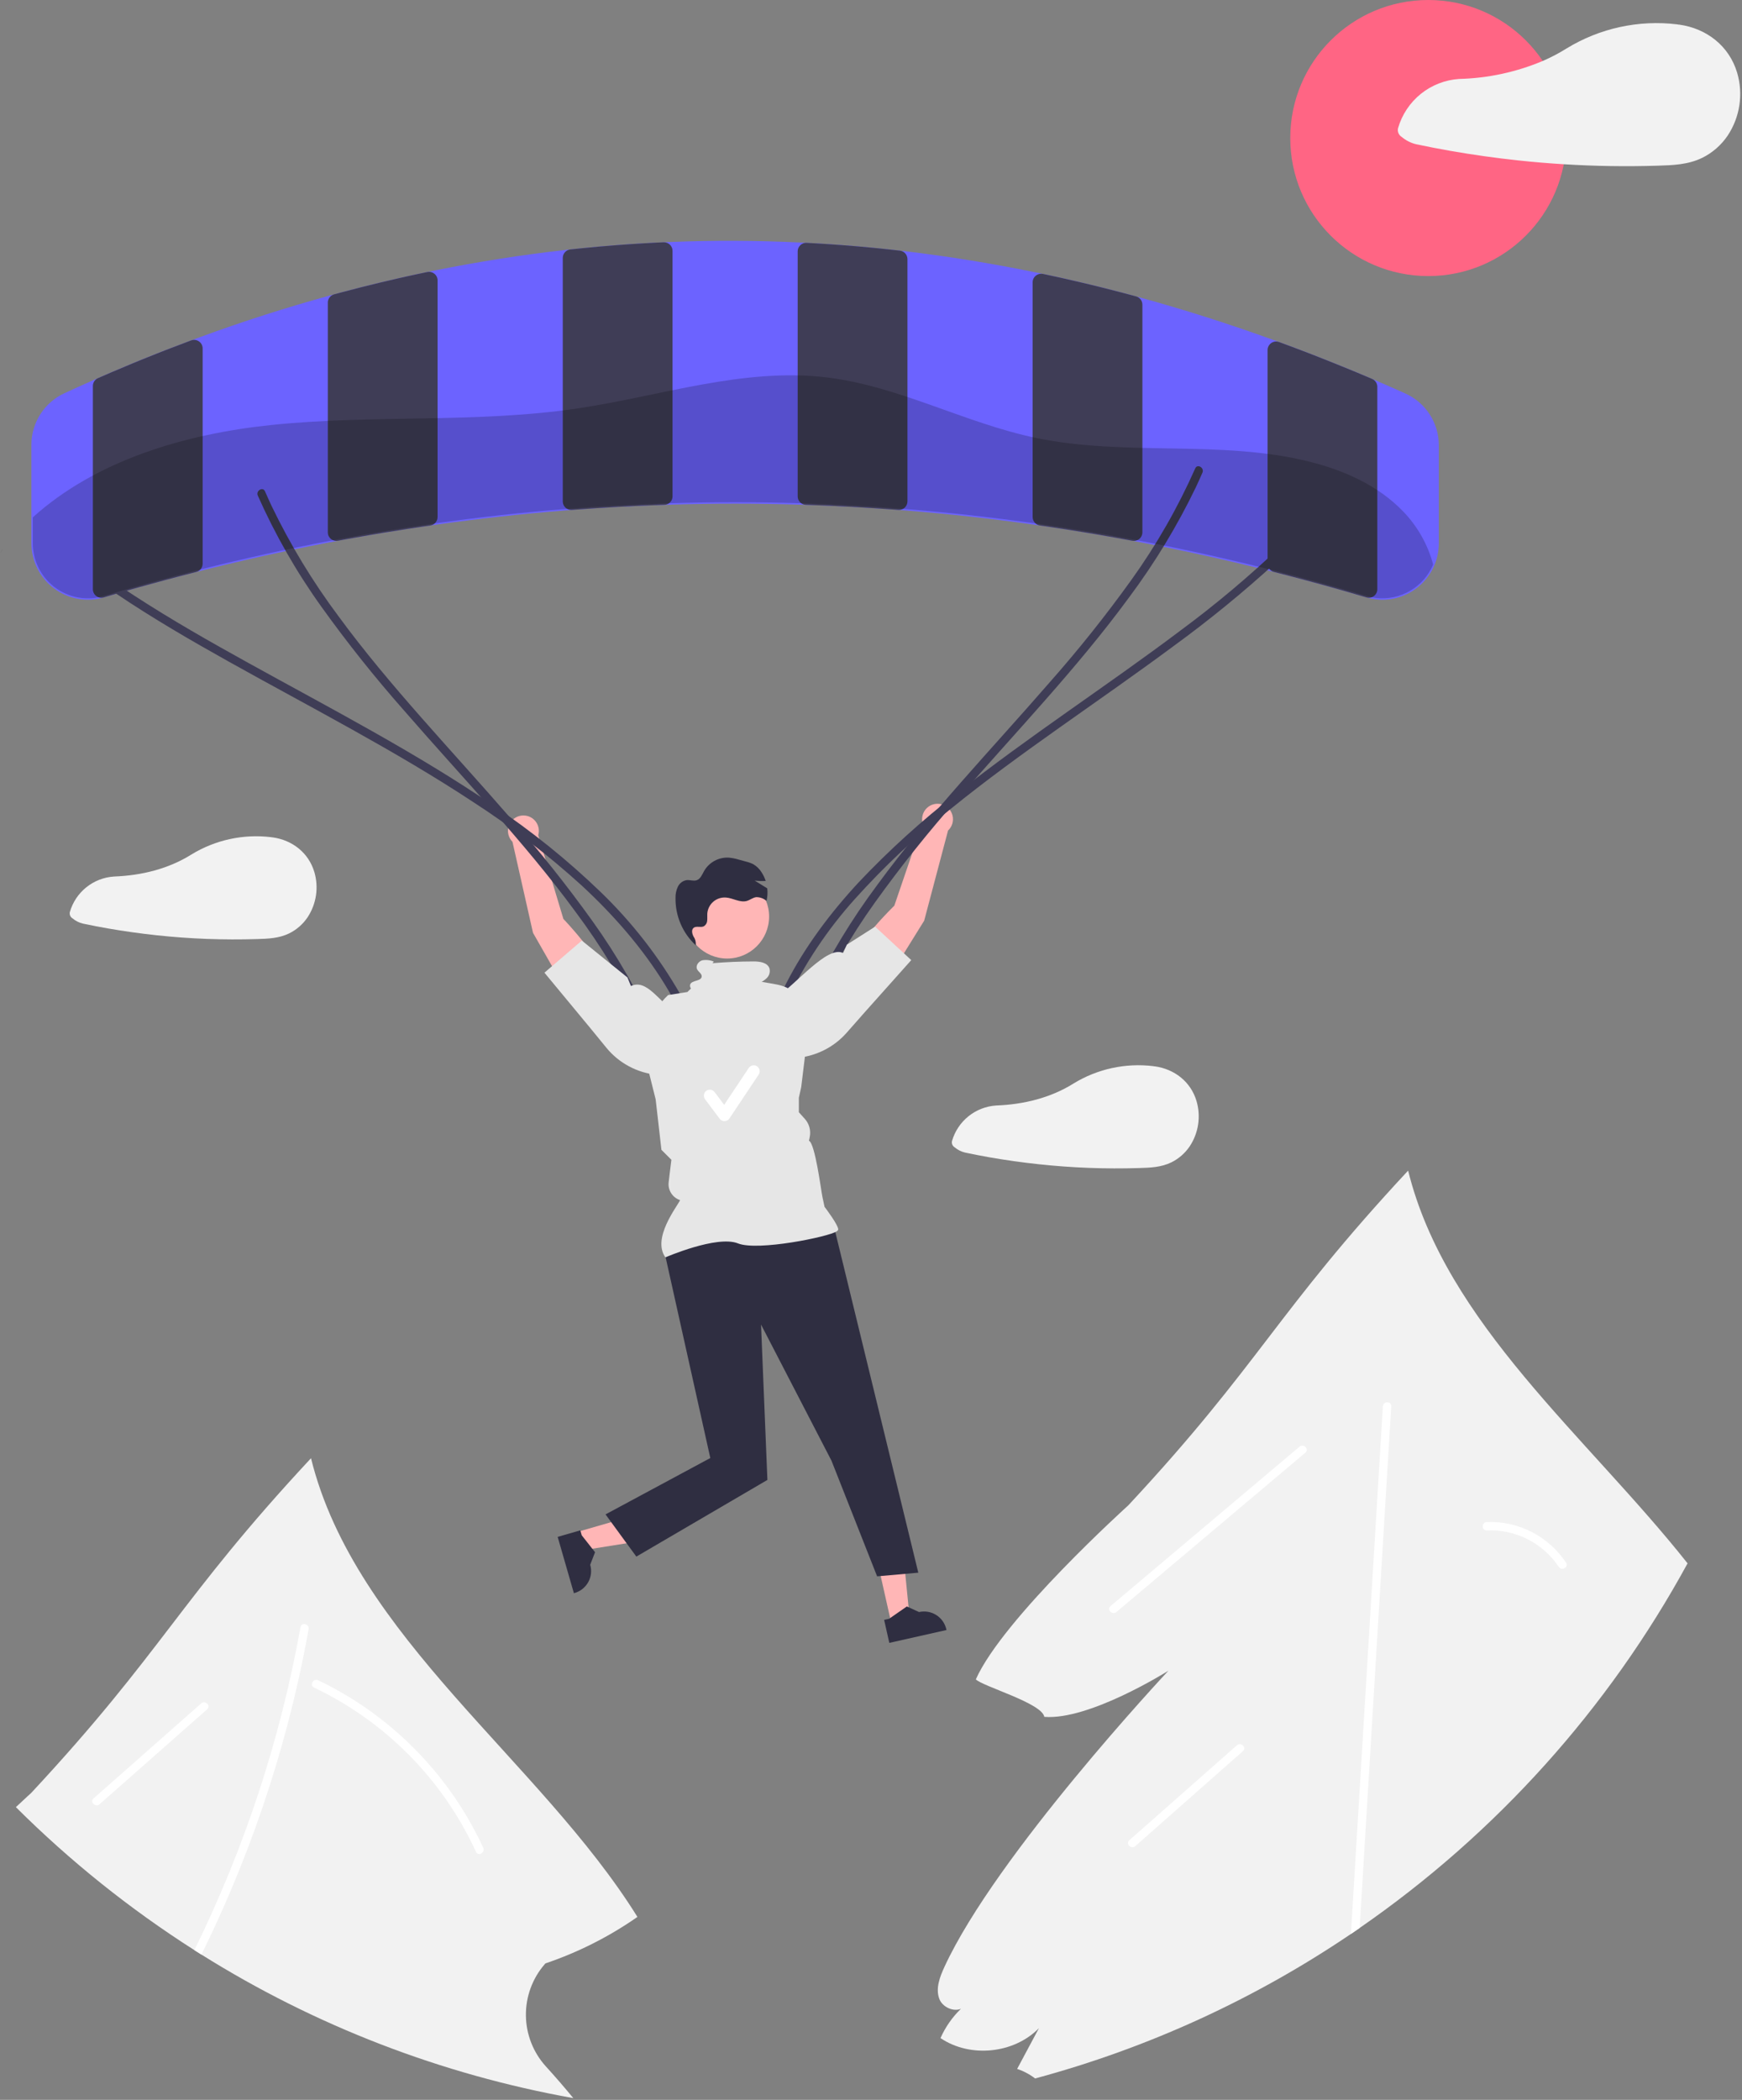 <svg width="624" height="752" viewBox="0 0 624 752" fill="none" xmlns="http://www.w3.org/2000/svg">
<rect x="0" y="0" width="624" height="752" fill="#808080" stroke="none"/>
<g id="undraw_air_support_re_nybl 1" clip-path="url(#clip0_1_44)">
<path id="Vector" d="M511.616 98.864C538.917 98.864 561.048 76.733 561.048 49.432C561.048 22.131 538.917 0 511.616 0C484.316 0 462.184 22.131 462.184 49.432C462.184 76.733 484.316 98.864 511.616 98.864Z" fill="#FF6584"/>
<g id="top-cloud">
<path id="Vector_2" d="M622.257 26.027C619.397 16.447 611.317 10.197 601.557 8.827C601.457 8.817 601.347 8.837 601.247 8.827C601.11 8.783 600.969 8.75 600.827 8.727C587.001 7.045 573.013 10.09 561.137 17.367C558.42 19.065 555.578 20.556 552.637 21.827C543.206 25.803 533.118 27.987 522.887 28.267C522.807 28.267 522.727 28.277 522.647 28.277C517.636 28.61 512.85 30.48 508.94 33.631C505.031 36.782 502.187 41.062 500.797 45.887C500.65 46.477 500.694 47.099 500.925 47.662C501.155 48.224 501.559 48.699 502.077 49.017C503.57 50.282 505.336 51.183 507.237 51.647C511.347 52.517 515.467 53.314 519.597 54.037C527.667 55.447 535.777 56.587 543.927 57.457C549.327 58.037 554.737 58.49 560.157 58.817C571.337 59.517 582.567 59.687 593.767 59.337C599.307 59.167 604.647 58.987 609.727 56.537C613.42 54.715 616.574 51.961 618.877 48.547C621.05 45.267 622.478 41.552 623.062 37.661C623.646 33.771 623.371 29.8 622.257 26.027V26.027Z" fill="#F2F2F2"/>
</g>
<g id="right-cloud">
<path id="Vector_3" d="M428.597 394.277C426.537 387.377 420.717 382.867 413.677 381.877C413.597 381.867 413.527 381.887 413.447 381.877C413.348 381.848 413.248 381.825 413.147 381.807C403.177 380.589 393.089 382.785 384.527 388.037C376.277 393.187 366.667 395.517 356.947 395.897C356.89 395.896 356.833 395.899 356.777 395.907C353.166 396.148 349.717 397.495 346.899 399.766C344.081 402.036 342.03 405.12 341.027 408.597C340.919 409.023 340.951 409.471 341.116 409.878C341.282 410.285 341.573 410.628 341.947 410.857C343.021 411.771 344.295 412.419 345.667 412.747C348.627 413.377 351.607 413.947 354.587 414.477C360.397 415.487 366.257 416.307 372.127 416.937C384.058 418.22 396.063 418.674 408.057 418.297C412.047 418.177 415.897 418.047 419.557 416.277C422.223 414.964 424.502 412.979 426.167 410.517C427.732 408.151 428.76 405.471 429.18 402.666C429.599 399.861 429.4 396.998 428.597 394.277V394.277Z" fill="#F2F2F2"/>
</g>
<g id="left-cloud">
<path id="Vector_4" d="M112.597 312.277C110.537 305.377 104.717 300.867 97.677 299.877C97.597 299.867 97.527 299.887 97.447 299.877C97.349 299.848 97.248 299.825 97.147 299.807C87.177 298.589 77.089 300.785 68.527 306.037C60.277 311.187 50.667 313.517 40.947 313.897C40.89 313.896 40.833 313.899 40.777 313.907C37.166 314.148 33.717 315.495 30.899 317.766C28.081 320.036 26.03 323.12 25.027 326.597C24.919 327.023 24.951 327.471 25.116 327.878C25.282 328.285 25.573 328.628 25.947 328.857C27.021 329.771 28.296 330.419 29.667 330.747C32.627 331.377 35.607 331.947 38.587 332.477C44.397 333.487 50.257 334.307 56.127 334.937C68.058 336.22 80.063 336.674 92.057 336.297C96.047 336.177 99.897 336.047 103.557 334.277C106.224 332.964 108.502 330.979 110.167 328.517C111.732 326.151 112.76 323.471 113.18 320.666C113.599 317.861 113.401 314.997 112.597 312.277V312.277Z" fill="#F2F2F2"/>
</g>
<path id="Vector_5" d="M195.524 740.004C198.904 743.714 202.184 747.504 205.364 751.374C158.083 742.916 112.862 725.468 72.154 699.974C71.304 699.444 70.464 698.914 69.624 698.374C46.525 683.662 25.087 666.492 5.684 647.164C9.084 643.974 11.184 642.074 11.184 642.074C58.634 591.114 63.954 573.174 111.404 522.214C127.184 586.154 193.534 630.574 228.334 686.484C218.187 693.565 207.086 699.171 195.364 703.134C195.284 703.224 195.204 703.324 195.124 703.414C190.707 708.508 188.309 715.043 188.383 721.785C188.456 728.527 190.997 735.008 195.524 740.004Z" fill="#F2F2F2"/>
<path id="Vector_6" d="M604.504 559.864C576.088 611.965 535.859 656.684 487.044 690.434C486.004 691.154 484.964 691.874 483.914 692.584C449.338 715.993 411.105 733.482 370.784 744.334C368.848 742.843 366.674 741.691 364.354 740.924V740.904C366.954 736.044 369.554 731.184 372.154 726.324C363.174 735.484 347.514 737.054 336.894 729.874C338.64 725.93 341.133 722.361 344.234 719.364C341.634 720.554 337.594 718.834 336.474 715.834C335.064 712.084 336.664 707.934 338.344 704.294C356.874 664.214 417.584 599.324 418.534 598.314C417.884 598.714 390.164 616.124 374.084 614.834C373.264 609.914 351.934 603.904 349.554 601.404C359.244 579.614 404.184 539.074 404.184 539.074C451.634 488.114 456.954 470.174 504.404 419.214C517.904 473.914 568.404 514.324 604.504 559.864Z" fill="#F2F2F2"/>
<g id="guy">
<path id="Vector_7" d="M201.815 329.092C201.815 329.092 215.686 343.426 216.917 351.507L204.85 358.457L190.923 334.051L183.577 301.471C182.887 300.78 182.392 299.919 182.143 298.975C181.893 298.032 181.898 297.039 182.156 296.097C182.414 295.155 182.917 294.299 183.613 293.615C184.309 292.93 185.174 292.442 186.12 292.2C187.066 291.958 188.059 291.971 188.998 292.237C189.938 292.502 190.79 293.012 191.469 293.714C192.148 294.416 192.629 295.285 192.863 296.232C193.098 297.18 193.077 298.173 192.804 299.11L201.815 329.092Z" fill="#FFB6B6"/>
<path id="Vector_8" d="M330.468 294.722C330.229 293.775 330.245 292.782 330.515 291.844C330.784 290.905 331.297 290.055 332.001 289.379C332.706 288.703 333.576 288.225 334.525 287.994C335.474 287.763 336.467 287.788 337.403 288.064C338.339 288.341 339.185 288.861 339.856 289.571C340.526 290.281 340.997 291.155 341.22 292.106C341.443 293.056 341.411 294.049 341.126 294.983C340.842 295.917 340.315 296.759 339.6 297.423L331.051 329.708L316.228 353.581L304.427 346.188C305.958 338.158 320.351 324.349 320.351 324.349L330.468 294.722Z" fill="#FFB6B6"/>
<path id="Vector_9" d="M503.387 140.907C499.857 139.317 496.387 137.787 493.067 136.377C492.567 136.167 492.067 135.947 491.567 135.737L491.507 135.707C488.517 134.427 485.52 133.174 482.517 131.947C480.417 131.087 478.327 130.237 476.227 129.407C475.407 129.067 474.587 128.747 473.757 128.427C472.427 127.897 471.087 127.377 469.757 126.857C468.657 126.427 467.547 126.007 466.447 125.587C465.177 125.097 463.907 124.627 462.647 124.147C461.147 123.587 459.65 123.034 458.157 122.487C458.142 122.479 458.124 122.476 458.107 122.477C456.977 122.057 455.847 121.647 454.727 121.247C439.517 115.767 424.087 110.867 408.847 106.677C408.297 106.527 407.747 106.377 407.197 106.227C406.247 105.967 405.297 105.707 404.347 105.447C402.667 104.997 400.98 104.557 399.287 104.127C397.697 103.707 396.097 103.307 394.497 102.907C393.087 102.557 391.677 102.207 390.257 101.867C388.867 101.527 387.477 101.197 386.077 100.877C381.907 99.897 377.744 98.97 373.587 98.097C373.558 98.089 373.527 98.085 373.497 98.087C372.497 97.867 371.507 97.657 370.507 97.457C355.327 94.347 339.887 91.847 324.617 90.017C323.867 89.927 323.117 89.837 322.367 89.757H322.347C322.217 89.737 322.077 89.727 321.947 89.717C320.687 89.567 319.427 89.427 318.167 89.297C316.507 89.117 314.857 88.947 313.197 88.787C309.267 88.397 305.344 88.057 301.427 87.767C300.437 87.687 299.457 87.617 298.477 87.557C297.347 87.467 296.217 87.397 295.097 87.327C293.937 87.247 292.777 87.177 291.617 87.117C291.177 87.087 290.747 87.067 290.317 87.047C289.777 87.007 289.227 86.987 288.687 86.957C287.877 86.917 287.067 86.877 286.257 86.837C271.017 86.107 255.587 86.047 240.387 86.657C239.547 86.687 238.707 86.727 237.857 86.767H237.827C237.217 86.797 236.607 86.817 235.987 86.847C235.767 86.857 235.537 86.867 235.317 86.877C233.807 86.957 232.297 87.037 230.787 87.127C229.177 87.217 227.577 87.317 225.977 87.427C224.967 87.497 223.967 87.567 222.967 87.637C222.307 87.687 221.647 87.737 220.977 87.787C216.797 88.107 212.617 88.477 208.467 88.897C207.077 89.037 205.697 89.177 204.317 89.327C203.547 89.407 202.787 89.487 202.027 89.577C186.787 91.297 171.347 93.727 156.147 96.787C155.147 96.987 154.137 97.197 153.127 97.407C153.107 97.407 153.087 97.417 153.067 97.417C152.917 97.447 152.757 97.477 152.607 97.517C151.567 97.727 150.517 97.947 149.477 98.177C148.327 98.417 147.187 98.667 146.037 98.917C145.077 99.127 144.117 99.347 143.157 99.567C140.897 100.077 138.627 100.597 136.367 101.147C131.767 102.247 127.17 103.41 122.577 104.637C121.537 104.917 120.487 105.197 119.437 105.487C119.429 105.488 119.422 105.491 119.417 105.497C118.877 105.637 118.327 105.787 117.787 105.937C102.587 110.117 87.157 115.057 71.917 120.637C70.797 121.047 69.677 121.457 68.547 121.887C68.519 121.889 68.492 121.896 68.467 121.907C65.437 123.037 62.39 124.197 59.327 125.387C58.217 125.827 57.097 126.267 55.977 126.707C54.897 127.137 53.807 127.567 52.727 128.007C51.777 128.387 50.837 128.767 49.887 129.157C49.127 129.467 48.377 129.777 47.617 130.087C45.017 131.167 42.42 132.26 39.827 133.367C38.257 134.047 36.677 134.727 35.107 135.417C34.597 135.637 34.077 135.857 33.567 136.087C29.787 137.757 26.347 139.307 23.047 140.837C19.532 142.462 16.555 145.057 14.465 148.317C12.374 151.576 11.258 155.365 11.247 159.237V194.527C11.247 197.671 11.979 200.772 13.386 203.584C14.793 206.395 16.836 208.84 19.353 210.725C21.869 212.61 24.79 213.882 27.884 214.442C30.978 215.001 34.16 214.832 37.177 213.947C38.667 213.507 40.157 213.067 41.657 212.627C42.907 212.257 44.167 211.897 45.417 211.537C46.787 211.147 48.147 210.757 49.517 210.367C52.647 209.497 55.797 208.627 58.947 207.787C60.417 207.397 61.887 207.007 63.357 206.617C65.667 206.007 67.977 205.417 70.287 204.827C70.927 204.667 71.567 204.507 72.207 204.347C82.257 201.827 92.357 199.487 102.377 197.367C103.407 197.147 104.437 196.937 105.457 196.727C109.667 195.847 113.854 195.014 118.017 194.227L121.017 193.657H121.047C122.027 193.467 123.007 193.287 123.987 193.107C126.727 192.607 129.484 192.12 132.257 191.647C133.847 191.367 135.447 191.097 137.047 190.837C137.207 190.807 137.367 190.777 137.527 190.757C140.287 190.297 143.054 189.854 145.827 189.427C147.707 189.137 149.597 188.847 151.487 188.577C153.097 188.337 154.707 188.107 156.317 187.877C171.577 185.737 186.987 184.027 202.127 182.827C203.437 182.717 204.747 182.617 206.057 182.517C211.137 182.137 216.257 181.797 221.387 181.517C227.727 181.177 234.087 180.907 240.417 180.717C255.617 180.247 271.027 180.247 286.217 180.717C292.557 180.907 298.917 181.177 305.257 181.517C310.387 181.797 315.507 182.137 320.587 182.517C321.897 182.617 323.207 182.717 324.517 182.827C339.647 184.027 355.057 185.727 370.337 187.877C371.067 187.977 371.787 188.087 372.517 188.187C372.777 188.227 373.027 188.257 373.287 188.297C374.397 188.457 375.507 188.627 376.617 188.787C380.787 189.407 384.954 190.064 389.117 190.757C390.187 190.927 391.257 191.107 392.317 191.287C394.607 191.677 396.887 192.074 399.157 192.477C400.477 192.717 401.787 192.957 403.097 193.197C403.927 193.347 404.767 193.497 405.597 193.657C406.607 193.847 407.617 194.037 408.617 194.227C410.267 194.537 411.917 194.857 413.577 195.187C414.617 195.397 415.667 195.597 416.717 195.817C427.907 198.067 439.207 200.597 450.457 203.357C451.627 203.647 452.797 203.937 453.967 204.227C454.127 204.267 454.277 204.307 454.437 204.347C455.647 204.647 456.857 204.957 458.067 205.267C459.797 205.707 461.53 206.157 463.267 206.617C464.737 206.997 466.207 207.387 467.677 207.787C472.217 208.997 476.757 210.257 481.267 211.547C484.017 212.337 486.754 213.137 489.477 213.947H489.497C490.582 214.268 491.693 214.496 492.817 214.627C493.613 214.727 494.415 214.777 495.217 214.777C500.578 214.766 505.715 212.627 509.499 208.829C513.283 205.032 515.404 199.888 515.397 194.527V159.397C515.387 155.486 514.248 151.661 512.118 148.381C509.988 145.102 506.956 142.506 503.387 140.907V140.907Z" fill="#6C63FF"/>
<path id="Vector_10" d="M71.267 122.257C70.875 121.985 70.424 121.81 69.951 121.746C69.479 121.681 68.998 121.73 68.547 121.887C68.519 121.889 68.492 121.896 68.467 121.907C65.437 123.037 62.39 124.197 59.327 125.387C58.217 125.827 57.097 126.267 55.977 126.707C54.897 127.137 53.807 127.567 52.727 128.007C51.777 128.387 50.837 128.767 49.887 129.157C49.127 129.467 48.377 129.777 47.617 130.087C45.017 131.167 42.42 132.26 39.827 133.367C38.257 134.047 36.677 134.727 35.107 135.417C34.56 135.655 34.095 136.048 33.768 136.547C33.441 137.047 33.267 137.63 33.267 138.227V210.997C33.265 211.477 33.376 211.951 33.592 212.38C33.807 212.809 34.121 213.182 34.507 213.467C34.752 213.647 35.022 213.792 35.307 213.897C35.91 214.109 36.565 214.123 37.177 213.937L41.647 212.617C42.897 212.257 44.147 211.897 45.397 211.537C46.767 211.147 48.137 210.757 49.517 210.367C52.647 209.497 55.797 208.627 58.947 207.787C60.417 207.387 61.887 206.997 63.357 206.617C65.667 206.007 67.977 205.417 70.287 204.827C70.857 204.681 71.374 204.376 71.777 203.947L71.787 203.937C72.301 203.374 72.586 202.639 72.587 201.877V124.777C72.588 124.282 72.468 123.793 72.238 123.354C72.008 122.915 71.675 122.539 71.267 122.257Z" fill="#3F3D56"/>
<path id="Vector_11" d="M155.607 98.037C155.266 97.756 154.866 97.553 154.438 97.444C154.009 97.335 153.561 97.323 153.127 97.407C153.107 97.407 153.087 97.417 153.067 97.417C152.917 97.447 152.757 97.477 152.607 97.517C151.567 97.727 150.517 97.947 149.477 98.177C148.327 98.417 147.187 98.667 146.037 98.917C145.077 99.127 144.117 99.347 143.157 99.567C140.897 100.077 138.627 100.597 136.367 101.147C131.757 102.247 127.16 103.41 122.577 104.637C121.617 104.887 120.647 105.147 119.687 105.407C119.602 105.429 119.519 105.456 119.437 105.487C119.429 105.488 119.422 105.491 119.417 105.497C118.834 105.718 118.331 106.11 117.976 106.623C117.62 107.135 117.429 107.743 117.427 108.367V190.657C117.426 191.106 117.524 191.549 117.714 191.955C117.904 192.361 118.182 192.721 118.527 193.007C118.764 193.205 119.03 193.363 119.317 193.477C119.685 193.628 120.079 193.706 120.477 193.707C120.658 193.705 120.839 193.689 121.017 193.657H121.047C122.027 193.467 123.007 193.287 123.987 193.107C126.727 192.607 129.484 192.12 132.257 191.647C133.847 191.367 135.447 191.097 137.047 190.837C137.207 190.807 137.367 190.777 137.527 190.757C140.287 190.297 143.054 189.854 145.827 189.427C147.707 189.137 149.597 188.847 151.487 188.577C152.367 188.437 153.247 188.317 154.127 188.187C154.71 188.107 155.256 187.856 155.697 187.467C156.026 187.181 156.289 186.827 156.47 186.43C156.651 186.034 156.746 185.603 156.747 185.167V100.417C156.747 99.96 156.645 99.509 156.448 99.097C156.25 98.685 155.963 98.323 155.607 98.037Z" fill="#3F3D56"/>
<path id="Vector_12" d="M239.957 87.617C239.39 87.078 238.639 86.774 237.857 86.767H237.707C237.137 86.797 236.557 86.817 235.987 86.847C235.767 86.857 235.537 86.867 235.317 86.877C233.807 86.957 232.297 87.037 230.787 87.127C229.177 87.217 227.577 87.317 225.977 87.427C224.967 87.497 223.967 87.567 222.967 87.637C222.307 87.687 221.647 87.737 220.977 87.787C216.797 88.107 212.617 88.477 208.467 88.897C207.077 89.037 205.697 89.177 204.317 89.327C203.565 89.408 202.871 89.765 202.366 90.328C201.862 90.891 201.585 91.621 201.587 92.377V179.567C201.586 179.987 201.673 180.402 201.842 180.785C202.011 181.169 202.258 181.514 202.567 181.797C202.753 181.973 202.962 182.124 203.187 182.247C203.636 182.49 204.137 182.617 204.647 182.617C204.717 182.617 204.797 182.607 204.877 182.607C205.267 182.577 205.667 182.547 206.057 182.517C211.137 182.137 216.257 181.797 221.387 181.517C226.917 181.207 232.447 180.967 237.947 180.787C238.542 180.778 239.121 180.59 239.607 180.247C240.01 179.965 240.339 179.589 240.566 179.152C240.792 178.715 240.909 178.229 240.907 177.737V89.837C240.909 89.422 240.825 89.01 240.662 88.629C240.499 88.247 240.259 87.903 239.957 87.617V87.617Z" fill="#3F3D56"/>
<path id="Vector_13" d="M322.367 89.757H322.347C322.217 89.737 322.077 89.727 321.947 89.717C320.687 89.567 319.427 89.427 318.167 89.297C316.507 89.117 314.857 88.947 313.197 88.787C309.267 88.397 305.344 88.057 301.427 87.767C300.437 87.687 299.457 87.617 298.477 87.557C297.347 87.467 296.217 87.397 295.097 87.327C293.937 87.247 292.777 87.177 291.617 87.117C291.177 87.087 290.747 87.067 290.317 87.047C289.857 87.017 289.407 86.987 288.957 86.967C288.867 86.959 288.777 86.955 288.687 86.957C287.942 86.979 287.232 87.279 286.697 87.797C286.393 88.083 286.151 88.429 285.985 88.812C285.82 89.196 285.736 89.609 285.737 90.027V177.737C285.734 178.231 285.853 178.717 286.081 179.155C286.309 179.592 286.641 179.967 287.047 180.247C287.53 180.59 288.105 180.778 288.697 180.787C294.197 180.967 299.727 181.207 305.257 181.517C310.387 181.797 315.507 182.137 320.587 182.517C320.977 182.547 321.377 182.577 321.767 182.607C321.847 182.607 321.917 182.617 321.997 182.617C322.507 182.617 323.009 182.49 323.457 182.247C323.682 182.124 323.891 181.973 324.077 181.797C324.385 181.513 324.631 181.168 324.799 180.784C324.968 180.4 325.056 179.986 325.057 179.567V92.797C325.055 92.05 324.78 91.329 324.285 90.77C323.79 90.21 323.108 89.85 322.367 89.757Z" fill="#3F3D56"/>
<path id="Vector_14" d="M407.197 106.227C407.119 106.196 407.038 106.169 406.957 106.147C406.087 105.907 405.217 105.677 404.347 105.447C402.667 104.997 400.98 104.557 399.287 104.127C397.697 103.707 396.097 103.307 394.497 102.907C393.087 102.557 391.677 102.207 390.257 101.867C388.867 101.527 387.477 101.197 386.077 100.877C381.907 99.897 377.744 98.97 373.587 98.097C373.558 98.089 373.527 98.085 373.497 98.087C373.066 98.006 372.622 98.021 372.197 98.13C371.772 98.239 371.376 98.439 371.037 98.717C370.681 99.003 370.394 99.365 370.196 99.777C369.999 100.189 369.897 100.64 369.897 101.097V185.167C369.898 185.604 369.993 186.036 370.176 186.433C370.359 186.83 370.625 187.182 370.957 187.467C371.395 187.856 371.937 188.106 372.517 188.187C372.777 188.227 373.027 188.257 373.287 188.297C374.397 188.457 375.507 188.617 376.617 188.787C380.787 189.407 384.954 190.064 389.117 190.757C390.187 190.927 391.257 191.107 392.317 191.287C394.607 191.677 396.887 192.074 399.157 192.477C400.477 192.717 401.787 192.957 403.097 193.197C403.927 193.347 404.767 193.497 405.597 193.657C405.785 193.689 405.976 193.705 406.167 193.707C406.565 193.707 406.959 193.629 407.327 193.477C407.615 193.366 407.882 193.207 408.117 193.007C408.462 192.721 408.74 192.361 408.93 191.955C409.12 191.549 409.218 191.106 409.217 190.657V109.107C409.216 108.478 409.022 107.864 408.66 107.349C408.299 106.834 407.788 106.442 407.197 106.227Z" fill="#3F3D56"/>
<path id="Vector_15" d="M491.567 135.737L491.507 135.707C488.517 134.427 485.52 133.174 482.517 131.947C480.417 131.087 478.327 130.237 476.227 129.407C475.407 129.067 474.587 128.747 473.757 128.427C472.427 127.897 471.087 127.377 469.757 126.857C468.657 126.427 467.547 126.007 466.447 125.587C465.177 125.097 463.907 124.627 462.647 124.147C461.147 123.587 459.65 123.034 458.157 122.487C458.142 122.479 458.124 122.476 458.107 122.477C457.654 122.314 457.167 122.263 456.69 122.329C456.213 122.395 455.759 122.577 455.367 122.857C454.963 123.139 454.632 123.514 454.404 123.951C454.176 124.388 454.057 124.874 454.057 125.367V201.877C454.057 202.512 454.257 203.131 454.627 203.647C454.698 203.748 454.775 203.845 454.857 203.937L454.867 203.947C455.268 204.378 455.786 204.684 456.357 204.827C456.927 204.967 457.497 205.117 458.067 205.267C459.797 205.707 461.53 206.157 463.267 206.617C464.737 206.997 466.207 207.387 467.677 207.787C472.217 208.997 476.757 210.257 481.267 211.547C484.017 212.337 486.754 213.137 489.477 213.947H489.497C489.773 214.026 490.06 214.066 490.347 214.067C490.684 214.066 491.019 214.008 491.337 213.897C491.624 213.796 491.894 213.651 492.137 213.467C492.52 213.18 492.831 212.807 493.045 212.378C493.258 211.949 493.369 211.476 493.367 210.997V138.527C493.368 137.938 493.199 137.361 492.88 136.866C492.56 136.371 492.104 135.979 491.567 135.737V135.737Z" fill="#3F3D56"/>
<path id="Vector_16" d="M41.724 212.676C54.747 221.451 68.344 229.341 82.046 236.996C96.705 245.185 111.517 253.095 126.178 261.28C140.928 269.513 155.548 278.012 169.65 287.321C183.363 296.196 196.328 306.177 208.416 317.163C219.864 327.76 230.233 339.601 238.384 352.937C239.356 354.528 240.296 356.137 241.203 357.765C242.144 359.451 244.736 357.94 243.793 356.251C236.03 342.657 226.365 330.241 215.09 319.38C203.3 308.027 190.536 297.733 176.944 288.615C162.934 279.025 148.329 270.335 133.556 261.982C118.826 253.654 103.905 245.671 89.097 237.482C75.158 229.774 61.289 221.896 47.938 213.2C46.363 212.174 44.797 211.136 43.239 210.086C41.633 209.004 40.13 211.602 41.724 212.676H41.724Z" fill="#3F3D56"/>
<path id="Vector_17" d="M92.339 177.472C98.579 191.532 106.244 204.915 115.216 217.41C124.397 230.206 134.218 242.531 144.641 254.339C155.066 266.35 165.804 278.084 176.306 290.028C186.687 301.836 196.867 313.853 206.162 326.544C215.387 338.896 223.398 352.109 230.086 365.999C230.895 367.721 231.677 369.456 232.432 371.202C233.198 372.969 235.783 371.443 235.023 369.688C228.783 355.628 221.118 342.245 212.146 329.75C202.965 316.954 193.144 304.629 182.721 292.821C172.296 280.81 161.558 269.076 151.056 257.132C140.675 245.324 130.495 233.307 121.2 220.616C111.975 208.264 103.964 195.051 97.276 181.161C96.467 179.439 95.685 177.704 94.93 175.958C94.164 174.191 91.579 175.717 92.339 177.472V177.472Z" fill="#3F3D56"/>
<path id="Vector_18" d="M459.057 195.362C447.616 206.28 435.498 216.467 422.777 225.862C409.577 235.797 396.019 245.243 382.528 254.776C369.059 264.293 355.637 273.894 342.704 284.134C330.224 293.815 318.504 304.438 307.648 315.91C297.516 326.834 288.435 338.865 281.628 352.154C280.809 353.752 280.025 355.366 279.274 356.998C278.471 358.739 281.056 360.265 281.865 358.512C288.199 345.155 296.445 332.792 306.345 321.814C316.813 310.205 328.223 299.482 340.459 289.755C353.172 279.435 366.451 269.836 379.803 260.366C393.305 250.791 406.912 241.361 420.209 231.501C433.055 222.159 445.366 212.103 457.085 201.381C458.463 200.096 459.828 198.797 461.179 197.483C462.566 196.135 460.443 194.015 459.057 195.362V195.362Z" fill="#3F3D56"/>
<path id="Vector_19" d="M428.137 167.746C421.898 181.806 414.233 195.189 405.261 207.684C396.073 220.476 386.241 232.792 375.802 244.585C365.366 256.587 354.627 268.321 344.133 280.273C333.758 292.088 323.61 304.127 314.314 316.818C305.09 329.17 297.078 342.383 290.391 356.273C289.582 357.996 288.8 359.73 288.044 361.476C287.285 363.23 289.868 364.759 290.635 362.991C296.874 348.931 304.54 335.548 313.511 323.053C322.699 310.261 332.532 297.945 342.97 286.152C353.406 274.15 364.146 262.416 374.639 250.464C385.014 238.649 395.162 226.61 404.458 213.919C413.682 201.567 421.694 188.354 428.381 174.463C429.19 172.741 429.973 171.007 430.728 169.261C431.488 167.507 428.904 165.978 428.137 167.746V167.746Z" fill="#3F3D56"/>
<path id="Vector_20" d="M206.669 548.641L208.56 555.2L234.762 551.029L231.971 541.347L206.669 548.641Z" fill="#FFB6B6"/>
<path id="Vector_21" d="M199.76 550.381L205.574 570.553L205.829 570.48C207.911 569.88 209.67 568.477 210.718 566.58C211.766 564.683 212.018 562.448 211.418 560.366L211.418 560.365L213.151 555.875L208.374 549.806L207.867 548.045L199.76 550.381Z" fill="#2F2E41"/>
<path id="Vector_22" d="M319.171 580.861L325.832 579.364L323.228 552.96L313.397 555.17L319.171 580.861Z" fill="#FFB6B6"/>
<path id="Vector_23" d="M318.556 588.341L339.038 583.738L338.98 583.479C338.505 581.365 337.209 579.526 335.378 578.367C333.547 577.208 331.33 576.823 329.216 577.298L329.216 577.298L324.836 575.301L318.494 579.708L316.706 580.11L318.556 588.341Z" fill="#2F2E41"/>
<path id="Vector_24" d="M298.784 439.447L328.945 563.206L314.192 564.514L297.844 523.096L272.609 474.346L274.89 529.988L227.941 557.445L216.908 542.331L254.44 522.144L238.045 448.507L242.409 439.447L298.784 439.447Z" fill="#2F2E41"/>
<path id="Vector_25" d="M238.354 450.284C233.465 443.439 242.51 432.169 243.619 429.784C242.302 429.357 241.174 428.486 240.427 427.32C239.68 426.154 239.36 424.766 239.521 423.39L240 419.326L240.498 415.34L236.928 411.769L236.918 411.68L234.863 393.702L231.875 381.76C230.75 377.246 230.846 372.514 232.153 368.049C233.461 363.584 235.933 359.547 239.316 356.354L246.222 355.257L254.614 347.171H268.148L272.788 351.605C281.451 353.124 282.939 352.628 290.38 361.557L286.999 389.318L286.156 393.137L286.158 398.317L288.302 400.7C289.075 401.559 289.636 402.586 289.942 403.699C290.247 404.813 290.288 405.983 290.062 407.115L289.78 408.525C291.991 409.473 294.102 426.317 294.606 428.67L295.359 432.184C296.003 433.034 300.256 438.705 300.256 440.256C300.256 440.488 300.085 440.713 299.716 440.963C296.818 442.926 271.445 448.122 264.354 445.284C256.801 442.264 238.354 450.284 238.354 450.284Z" fill="#E6E6E6"/>
<path id="Vector_26" d="M211.234 367.913L217.185 375.191C219.425 377.93 222.184 380.199 225.303 381.868C228.423 383.537 231.842 384.572 235.364 384.915V384.915C237.546 385.12 239.742 384.71 241.703 383.731C243.664 382.753 245.313 381.246 246.463 379.38V379.38C248.004 376.84 248.524 373.81 247.916 370.901C247.309 367.993 245.62 365.424 243.19 363.713C235.819 358.532 231.797 350.504 226.002 353.107L224.755 350.044L208.415 336.841L195.022 348.333L211.234 367.913Z" fill="#E6E6E6"/>
<path id="Vector_27" d="M326.425 343.829L313.468 331.848L303.362 338.283L302.003 341.297C296.308 338.48 285.278 352.507 277.719 357.411C275.228 359.03 273.445 361.535 272.73 364.419C272.015 367.303 272.421 370.351 273.868 372.946V372.946C274.947 374.853 276.539 376.421 278.463 377.471C280.387 378.521 282.566 379.012 284.754 378.889C288.286 378.677 291.741 377.769 294.92 376.217C298.1 374.665 300.941 372.5 303.281 369.846L309.497 362.794L326.425 343.829Z" fill="#E6E6E6"/>
<path id="Vector_28" d="M260.468 343.265C268.769 343.265 275.498 336.536 275.498 328.235C275.498 319.934 268.769 313.204 260.468 313.204C252.167 313.204 245.438 319.934 245.438 328.235C245.438 336.536 252.167 343.265 260.468 343.265Z" fill="#FFB6B6"/>
<path id="Vector_29" d="M249.56 338.829C249.429 338.714 249.305 338.591 249.177 338.472C249.172 338.485 249.172 338.497 249.167 338.509L249.56 338.829Z" fill="#2F2E41"/>
<path id="Vector_30" d="M274.577 322.597C274.497 322.547 274.427 322.497 274.347 322.457C273.359 321.68 272.134 321.267 270.877 321.287C269.677 321.437 268.687 322.297 267.537 322.637C265.067 323.357 262.577 321.597 260.017 321.417H259.957C259.142 321.366 258.324 321.476 257.551 321.74C256.778 322.005 256.064 322.42 255.452 322.96C254.839 323.5 254.338 324.156 253.979 324.89C253.62 325.624 253.408 326.422 253.357 327.237C253.307 328.067 253.417 328.897 253.317 329.717C253.29 330.133 253.16 330.535 252.941 330.89C252.721 331.244 252.418 331.538 252.057 331.747C250.927 332.257 249.407 331.497 248.447 332.287C247.597 332.997 247.907 334.377 248.417 335.367C249.012 336.201 249.305 337.214 249.247 338.237C249.228 338.318 249.205 338.399 249.177 338.477C246.863 336.322 245.026 333.705 243.786 330.796C242.545 327.886 241.929 324.749 241.977 321.587C241.937 320.193 242.225 318.81 242.817 317.547C243.115 316.918 243.564 316.372 244.124 315.958C244.684 315.545 245.338 315.276 246.027 315.177C247.207 315.077 248.427 315.607 249.547 315.227C250.927 314.767 251.507 313.177 252.227 311.897C253.115 310.371 254.406 309.119 255.958 308.277C257.51 307.436 259.264 307.038 261.027 307.127C262.296 307.251 263.549 307.503 264.767 307.877L267.147 308.527C268.055 308.741 268.937 309.053 269.777 309.457C271.006 310.163 272.04 311.163 272.787 312.367C273.421 313.336 273.922 314.385 274.277 315.487C272.959 315.556 271.637 315.509 270.327 315.347C271.827 316.277 273.337 317.207 274.837 318.137C275.015 319.627 274.927 321.138 274.577 322.597V322.597Z" fill="#2F2E41"/>
<g id="Group" opacity="0.2">
<path id="Vector_31" d="M0 198.051C0.295 197.66 0.605 197.284 0.906 196.898L0.922 196.745L0 198.051Z" fill="black"/>
<path id="Vector_32" d="M513.364 202.174C511.705 206.118 508.811 209.417 505.115 211.574C501.42 213.731 497.124 214.629 492.874 214.134C491.771 214.001 490.68 213.777 489.614 213.464C477.924 209.984 466.237 206.784 454.554 203.864C439.274 200.024 423.994 196.648 408.714 193.734C395.944 191.294 383.174 189.178 370.404 187.384C355.114 185.234 339.831 183.548 324.554 182.324C311.784 181.294 299.011 180.591 286.234 180.214C270.954 179.744 255.677 179.744 240.404 180.214C227.634 180.594 214.861 181.298 202.084 182.324C186.804 183.544 171.524 185.231 156.244 187.384C143.474 189.184 130.701 191.301 117.924 193.734C102.644 196.644 87.364 200.021 72.084 203.864C60.394 206.794 48.711 209.994 37.034 213.464C35.968 213.777 34.877 214.001 33.774 214.134C31.007 214.458 28.203 214.192 25.546 213.355C22.888 212.517 20.439 211.126 18.358 209.274C16.277 207.421 14.612 205.149 13.472 202.607C12.332 200.065 11.743 197.31 11.744 194.524V185.284C34.294 164.894 66.194 155.444 96.954 152.224C133.534 148.394 170.704 151.664 207.084 146.234C236.744 141.804 266.214 131.594 295.994 135.144C321.944 138.224 345.594 151.524 371.184 156.844C403.284 163.514 437.174 157.384 468.984 165.314C481.454 168.414 493.674 173.864 502.584 183.114C507.747 188.442 511.458 195.004 513.364 202.174V202.174Z" fill="black"/>
</g>
</g>
<path id="Vector_33" d="M259.505 401.496C259.173 401.496 258.846 401.419 258.549 401.27C258.252 401.122 257.994 400.907 257.795 400.641L252.554 393.652C252.385 393.428 252.261 393.172 252.191 392.9C252.121 392.628 252.105 392.345 252.145 392.066C252.184 391.788 252.278 391.52 252.421 391.279C252.564 391.037 252.754 390.825 252.978 390.657C253.203 390.488 253.459 390.365 253.731 390.296C254.004 390.226 254.287 390.211 254.565 390.251C254.843 390.291 255.111 390.386 255.353 390.529C255.594 390.673 255.805 390.863 255.973 391.088L259.402 395.66L268.21 382.449C268.524 381.977 269.013 381.65 269.569 381.539C270.125 381.428 270.702 381.542 271.173 381.856C271.645 382.171 271.972 382.659 272.084 383.215C272.195 383.771 272.081 384.348 271.766 384.82L261.283 400.544C261.094 400.829 260.838 401.064 260.539 401.229C260.24 401.395 259.906 401.486 259.564 401.495L259.505 401.496Z" fill="white"/>
<path id="Vector_34" d="M498.354 503.644C497.444 518.594 496.537 533.548 495.634 548.504C494.034 574.924 492.434 601.348 490.834 627.774C489.574 648.664 488.311 669.551 487.044 690.434C486.004 691.154 484.964 691.874 483.914 692.584C484.524 682.614 485.127 672.644 485.724 662.674C487.324 636.244 488.924 609.821 490.524 583.404C492.134 556.814 493.744 530.228 495.354 503.644C495.464 501.714 498.464 501.714 498.354 503.644Z" fill="white"/>
<path id="Vector_35" d="M399.908 577.297L452.777 532.721L467.61 520.214C469.088 518.967 466.957 516.855 465.489 518.092L412.621 562.669L397.787 575.176C396.309 576.422 398.44 578.535 399.908 577.297Z" fill="white"/>
<path id="Vector_36" d="M406.659 661.14L445.21 627.124C446.661 625.844 444.532 623.729 443.089 625.003L404.538 659.019C403.087 660.299 405.215 662.414 406.659 661.14Z" fill="white"/>
<path id="Vector_37" d="M35.659 646.14L74.21 612.124C75.661 610.844 73.532 608.729 72.089 610.003L33.538 644.019C32.087 645.299 34.215 647.414 35.659 646.14Z" fill="white"/>
<path id="Vector_38" d="M532.583 548.059C537.644 547.844 542.675 548.934 547.193 551.225C551.71 553.515 555.563 556.93 558.38 561.139C559.434 562.748 562.033 561.246 560.97 559.625C557.885 554.967 553.654 551.18 548.682 548.629C543.711 546.078 538.167 544.848 532.583 545.059C530.661 545.149 530.65 548.15 532.583 548.059V548.059Z" fill="white"/>
<path id="Vector_39" d="M112.471 604.332C138.124 616.541 158.669 637.379 170.514 663.202C171.319 664.955 173.905 663.432 173.105 661.688C163.686 641.346 148.958 623.919 130.471 611.24C125.234 607.646 119.722 604.47 113.986 601.742C112.251 600.916 110.727 603.502 112.471 604.332H112.471Z" fill="white"/>
<path id="Vector_40" d="M110.544 583.474C108.484 594.924 105.971 606.281 103.004 617.544C97.762 637.436 91.126 656.935 83.144 675.894C79.724 684.034 76.061 692.061 72.154 699.974C71.304 699.444 70.464 698.914 69.624 698.374C78.563 680.208 86.228 661.443 92.564 642.214C98.983 622.75 104.023 602.857 107.644 582.684C107.984 580.784 110.884 581.594 110.544 583.474Z" fill="white"/>
<path id="Vector_41" d="M275.622 346.786C274.911 344.695 272.169 344.299 269.96 344.306C265.036 344.32 260.118 344.53 255.205 344.934L255.697 344.365C254.392 343.814 252.955 343.653 251.56 343.901C250.205 344.286 249.092 345.841 249.704 347.11C250.164 348.063 251.449 348.668 251.356 349.722C251.2 351.506 247.747 350.913 247.21 352.621C247.137 352.961 247.17 353.314 247.305 353.634C247.441 353.954 247.672 354.224 247.967 354.407C248.565 354.761 249.236 354.973 249.928 355.028C257.236 356.089 264.695 355.128 271.495 352.248C272.683 351.816 273.768 351.139 274.678 350.26C275.127 349.816 275.45 349.26 275.616 348.65C275.782 348.04 275.784 347.397 275.622 346.786V346.786Z" fill="#E6E6E6"/>
</g>
<defs>
<clipPath id="clip0_1_44">
<rect width="623.352" height="751.374" fill="white"/>
</clipPath>
</defs>
</svg>
